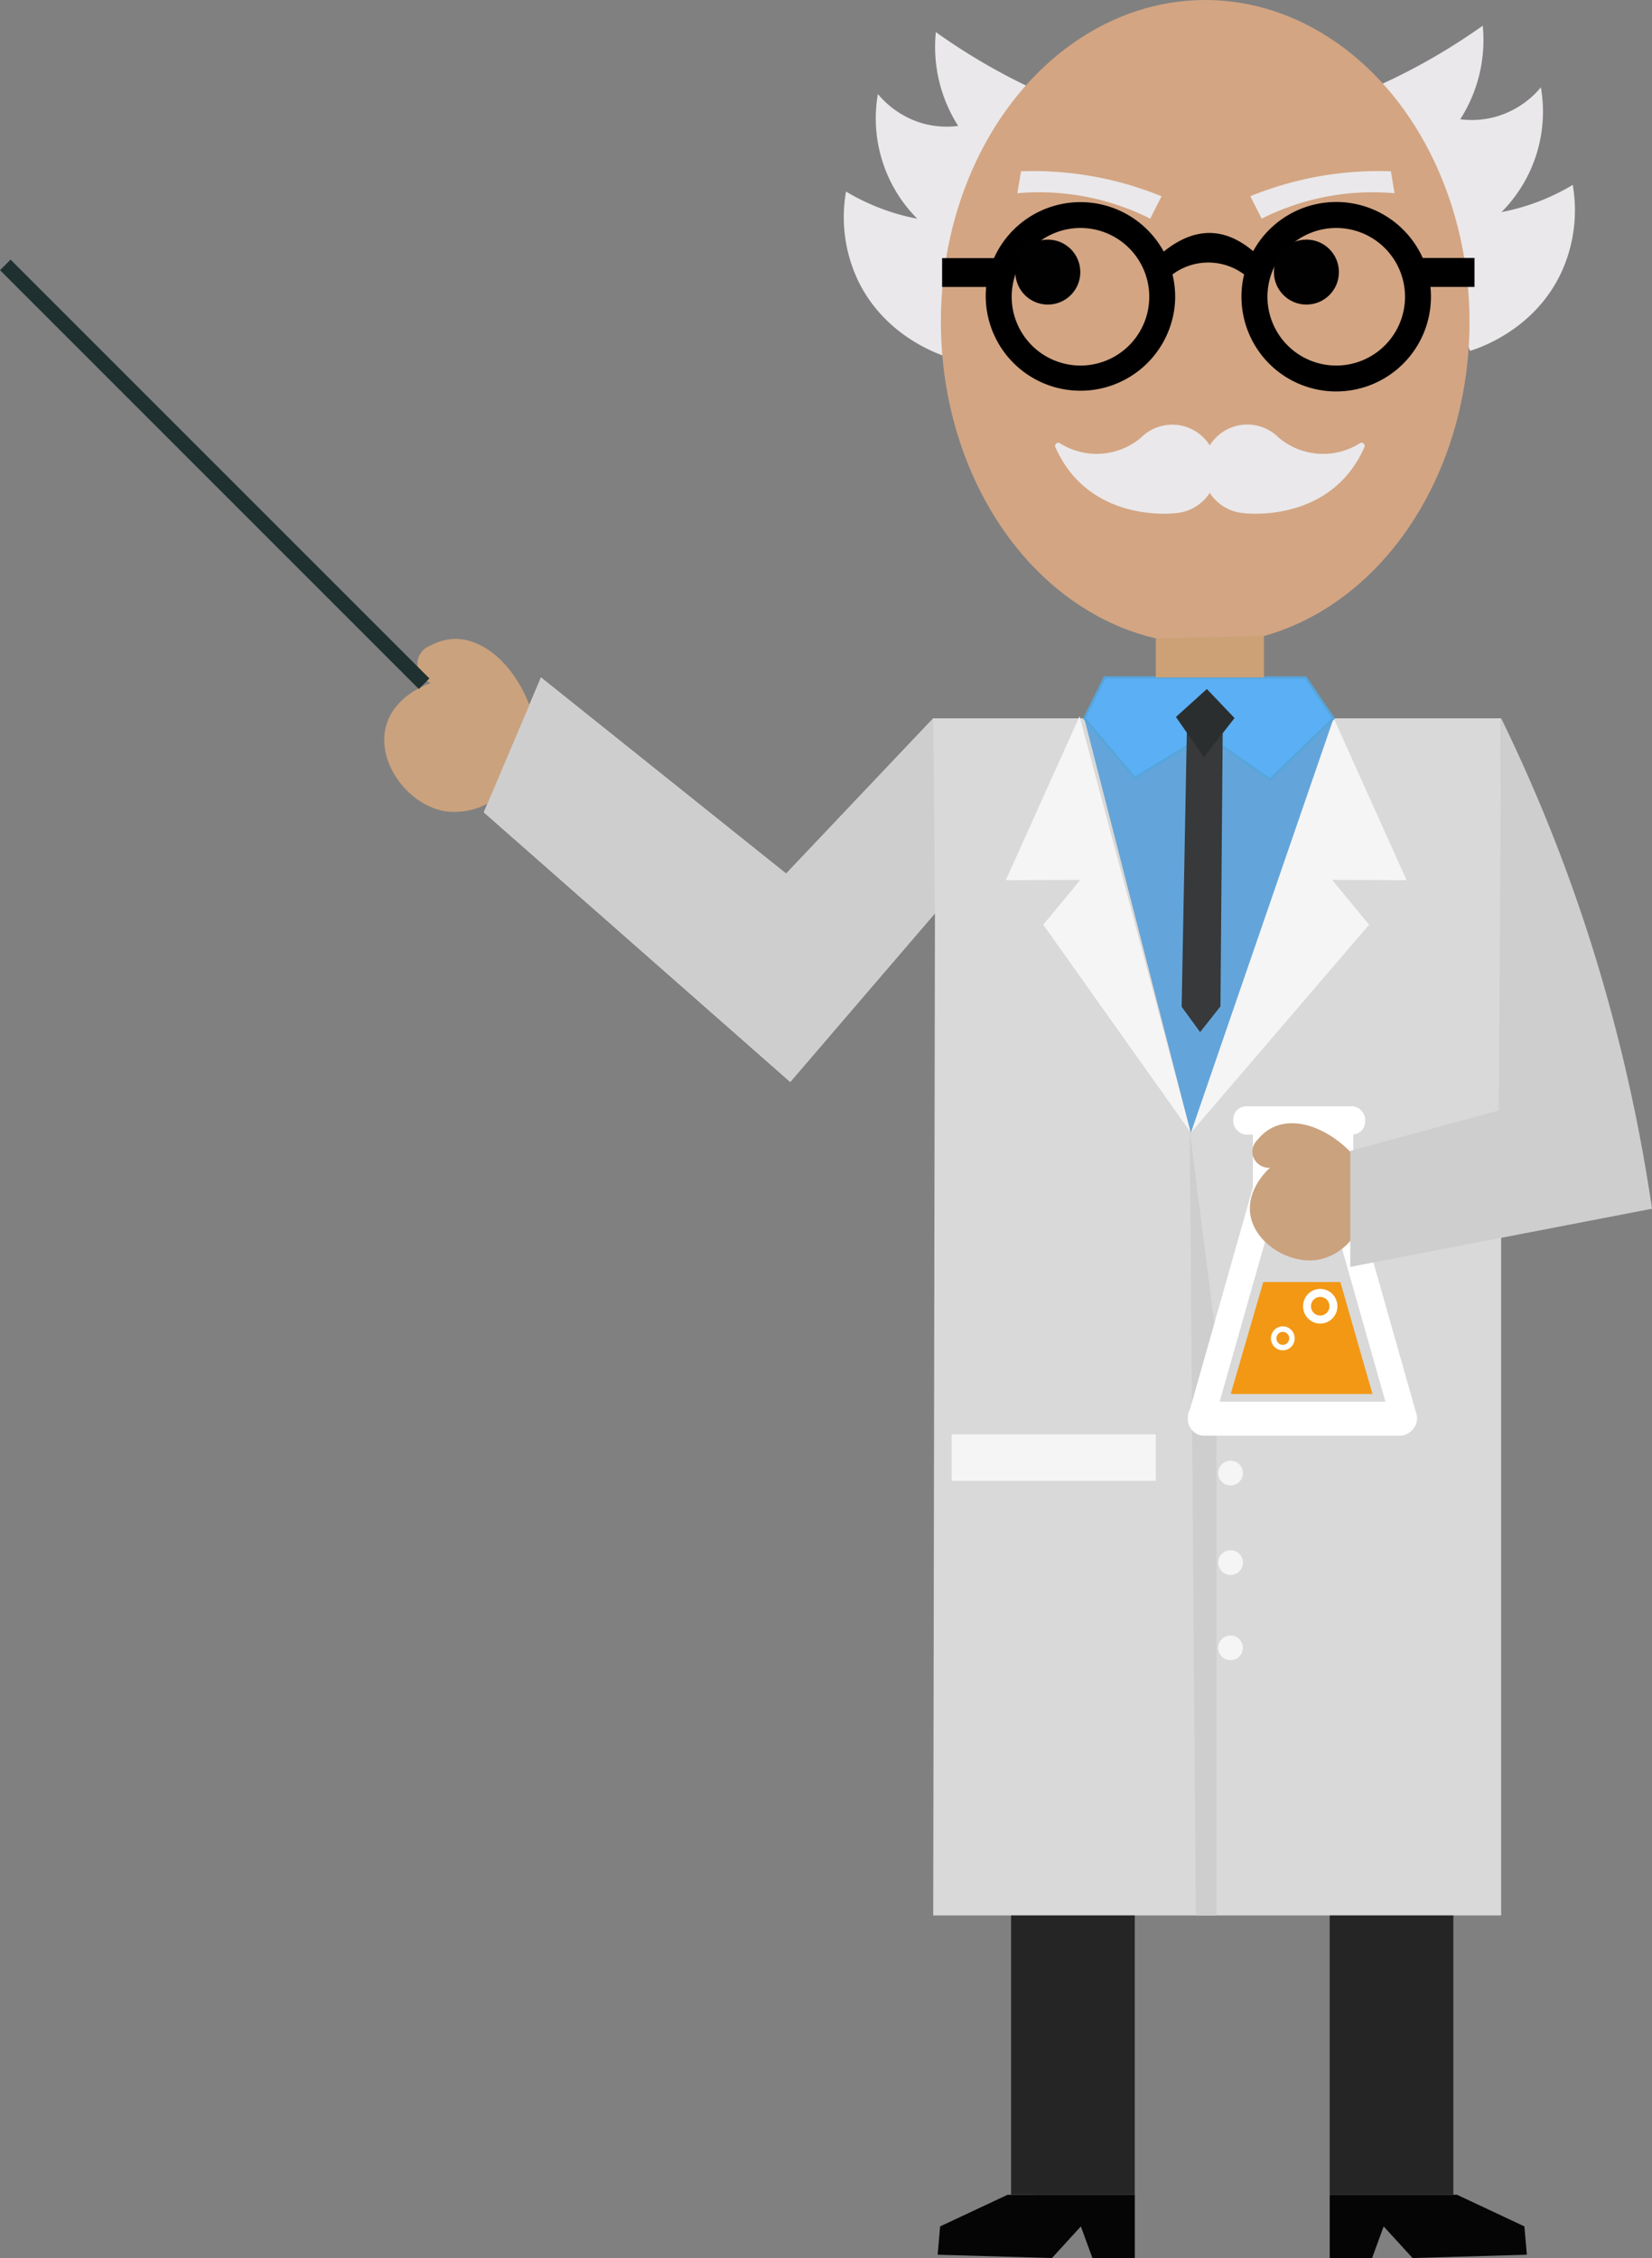 <svg xmlns="http://www.w3.org/2000/svg" viewBox="0 0 308.62 421.83"><rect x="0" y="0" width="308.62" height="421.83" fill="#808080" stroke="none"/><defs><style>.cls-1{fill:#fff;}.cls-2{fill:#eae8ea;}.cls-3{fill:#d9d9d9;}.cls-4{fill:#d3a583;}.cls-5{fill:#f5f5f5;}.cls-6{fill:#63a5db;}.cls-7{fill:#5baff4;stroke:#56a5db;stroke-width:0.45px;}.cls-16,.cls-7{stroke-miterlimit:10;}.cls-8{fill:#37393a;}.cls-9{fill:#2a2e2f;}.cls-10{fill:#caa27e;}.cls-11{fill:#cecece;}.cls-12{fill:#cca176;}.cls-13{fill:#252525;}.cls-14{fill:#050505;}.cls-15{fill:#020101;}.cls-16{fill:none;stroke:#1f3030;stroke-width:2.79px;}.cls-17{fill:#f29814;}</style></defs><title>professor</title><g id="Layer_2" data-name="Layer 2"><g id="Layer_1-2" data-name="Layer 1"><g id="Layer_2-2" data-name="Layer 2"><g id="Layer_1-2-2" data-name="Layer 1-2"><path class="cls-1" d="M119.52,6.75"/><path class="cls-2" d="M254.86,17.14a114.92,114.92,0,0,0,10.39-5A118,118,0,0,0,277,4.8a27.42,27.42,0,0,1-4.2,17.48,16.77,16.77,0,0,0,6.83-.53,17.1,17.1,0,0,0,8.23-5.43,26.56,26.56,0,0,1-7.36,23.3,40.65,40.65,0,0,0,7.71-2.28,40.62,40.62,0,0,0,5.6-2.8A27.69,27.69,0,0,1,291.63,51c-5,10.6-15.23,14-17,14.55Z"/><path class="cls-2" d="M197,18.38a114.92,114.92,0,0,1-10.39-5A118,118,0,0,1,174.83,6,27.42,27.42,0,0,0,179,23.52a16.77,16.77,0,0,1-6.8-.52,17.1,17.1,0,0,1-8.2-5.44,26.56,26.56,0,0,0,7.36,23.3,40.65,40.65,0,0,1-7.71-2.28,40.62,40.62,0,0,1-5.6-2.8,27.69,27.69,0,0,0,2.16,16.45c5,10.6,15.23,14,17,14.55Z"/><path class="cls-3" d="M174.66,170.63l-.32,187.2h106.1V134.19h-31.3L222.47,211.6l-19.89-77.41H174.34l-27.48,29-45.8-36.64-10.68,25.2,57.25,50.38Z"/><ellipse class="cls-4" cx="225.15" cy="60.16" rx="49.38" ry="60.16"/><polygon class="cls-5" points="201.68 133.81 187.9 164.43 201.82 164.37 194.9 172.75 222.47 211.6 201.68 133.81"/><path class="cls-5" d="M249,133.81l13.77,30.62-13.92-.07,6.92,8.39-33.3,38.85Z"/><polygon class="cls-6" points="202.58 134.19 222.47 211.6 249.14 134.19 202.58 134.19"/><path class="cls-7" d="M206.38,126.56l-3.8,7.63L212,145.35l13.26-8.1,12,8.38,11.86-11.43-5.22-7.63Z"/><path class="cls-8" d="M221.75,135.08l-1,53,3.45,4.73L228,188l.43-52.48Z"/><path class="cls-9" d="M225.46,128.72l-5.78,5.22,2.39,3.43,2.84,4.08,5.72-7.31Z"/><path class="cls-10" d="M91.68,149.78A13.08,13.08,0,0,1,83,151.53C76,150.25,70,142,72.27,135.16c1.68-5.18,7.27-7.24,8.22-7.57A3.88,3.88,0,0,1,78,123.51a3.79,3.79,0,0,1,2.44-2.92A10.18,10.18,0,0,1,85,119.35c5.65,0,11.22,5.1,14.1,12.86Z"/><path class="cls-2" d="M217,36.67l-2.12,4.18a46.15,46.15,0,0,0-24.82-4.75l.68-4.1A63.3,63.3,0,0,1,217,36.67Z"/><polygon class="cls-11" points="174.66 170.63 174.34 134.19 146.86 163.2 101.07 126.56 90.38 151.75 147.63 202.12 174.66 170.63"/><polygon class="cls-12" points="215.93 119.26 215.93 126.56 236.13 126.56 236.13 118.81 215.93 119.26"/><path d="M275.47,48.19h-9.68a17.71,17.71,0,0,0-31.68-1.27Q226,40.08,217.4,47a17.71,17.71,0,0,0-31.71,1.22H176v5.39h8.23a17.7,17.7,0,0,0,35.22,3.56q.09-.85.09-1.7a17.77,17.77,0,0,0-.5-4.2,11.17,11.17,0,0,1,13.38,0,17.7,17.7,0,1,0,34.81,2.33h8.23V48.19Zm-73.62,20.1A12.85,12.85,0,1,1,214.7,55.43a12.85,12.85,0,0,1-12.85,12.86Zm47.78,0a12.85,12.85,0,1,1,12.85-12.85,12.85,12.85,0,0,1-12.85,12.85Z"/><path class="cls-2" d="M254.75,82.86a.59.59,0,0,0-.69-.07,12.83,12.83,0,0,1-15.2-1.06h0A8.27,8.27,0,0,0,226,83.2a8.27,8.27,0,0,0-12.83-1.46h0A12.83,12.83,0,0,1,198,82.79a.59.59,0,0,0-.84.74C203.54,98,219.7,95.86,219.7,95.86a8.32,8.32,0,0,0,6.3-3.79,8.32,8.32,0,0,0,6.32,3.79S248.51,98,254.9,83.53A.58.58,0,0,0,254.75,82.86Z"/><rect class="cls-5" x="177.78" y="267.96" width="38.14" height="8.67"/><circle class="cls-5" cx="229.89" cy="291.91" r="2.31"/><circle class="cls-5" cx="229.89" cy="307.84" r="2.31"/><circle class="cls-5" cx="229.89" cy="275.19" r="2.31"/><polygon class="cls-11" points="223.4 357.83 222.26 211.26 227.25 250.25 227.25 357.83 223.4 357.83"/><rect class="cls-13" x="188.89" y="357.83" width="23.1" height="52.13"/><rect class="cls-13" x="248.41" y="357.83" width="23.1" height="52.13"/><path class="cls-14" d="M248.41,410v11.83h7.92l2.16-5.91,5.4,5.91,21.35-.62-.46-5.29L272.18,410Z"/><path class="cls-14" d="M212,410v11.83h-7.92l-2.16-5.91-5.4,5.91-21.35-.62.46-5.29,12.6-5.91Z"/><path class="cls-2" d="M233.58,36.67l2.12,4.18a46.15,46.15,0,0,1,24.82-4.75l-.68-4.1a63.3,63.3,0,0,0-26.26,4.66Z"/><circle class="cls-15" cx="195.75" cy="50.83" r="6.07"/><circle class="cls-15" cx="244.06" cy="50.83" r="6.07"/><line class="cls-16" x1="79.23" y1="127.73" x2="0.99" y2="49.49"/><path class="cls-2" d="M273.71,89.26"/><rect class="cls-1" x="230.4" y="206.67" width="24.63" height="5.28" rx="2.42" ry="2.42"/><rect class="cls-1" x="247.84" y="208.85" width="4.97" height="15.92" rx="2.37" ry="2.37"/><path class="cls-1" d="M223.63,267.64h0a2.38,2.38,0,0,0,3.09-1.82l12.18-42.91a3.06,3.06,0,0,0-1.53-3.67h0a2.38,2.38,0,0,0-3.09,1.82L222.1,264A3.06,3.06,0,0,0,223.63,267.64Z"/><rect class="cls-1" x="221.91" y="261.86" width="42.54" height="6.34" rx="2.91" ry="2.91"/><path class="cls-1" d="M263,267.7h0a2.33,2.33,0,0,1-2.94-1.49q0-.11-.06-.21l-11.81-41.63a3,3,0,0,1,1.55-3.59h0a2.33,2.33,0,0,1,3.06,1.74l11.81,41.63A3,3,0,0,1,263,267.7Z"/><path class="cls-17" d="M236,239.5h14.4l6,20.91H229.92Z"/><rect class="cls-1" x="234.06" y="209" width="5.09" height="15.19" rx="2.54" ry="2.54"/><path class="cls-10" d="M252.79,231.13a10.63,10.63,0,0,1-6,4.1c-5.64,1.29-12.72-3-13.26-8.78-.41-4.41,3.11-7.73,3.71-8.29a3.15,3.15,0,0,1-3.18-2.24,3.08,3.08,0,0,1,.88-3,8.27,8.27,0,0,1,3.1-2.42c4.21-1.84,10,.22,14.64,5.09Z"/><path class="cls-11" d="M280.44,134.19a305.83,305.83,0,0,1,19.3,50.33,318.06,318.06,0,0,1,8.88,41.29l-56.37,10.86V215L280,207.44Z"/><ellipse class="cls-1" cx="246.64" cy="244.02" rx="3.21" ry="3.24"/><ellipse class="cls-17" cx="246.64" cy="244.02" rx="1.73" ry="1.75"/><ellipse class="cls-1" cx="239.65" cy="250.02" rx="2.22" ry="2.24"/><ellipse class="cls-17" cx="239.65" cy="250.02" rx="1.2" ry="1.21"/></g></g></g></g></svg>
